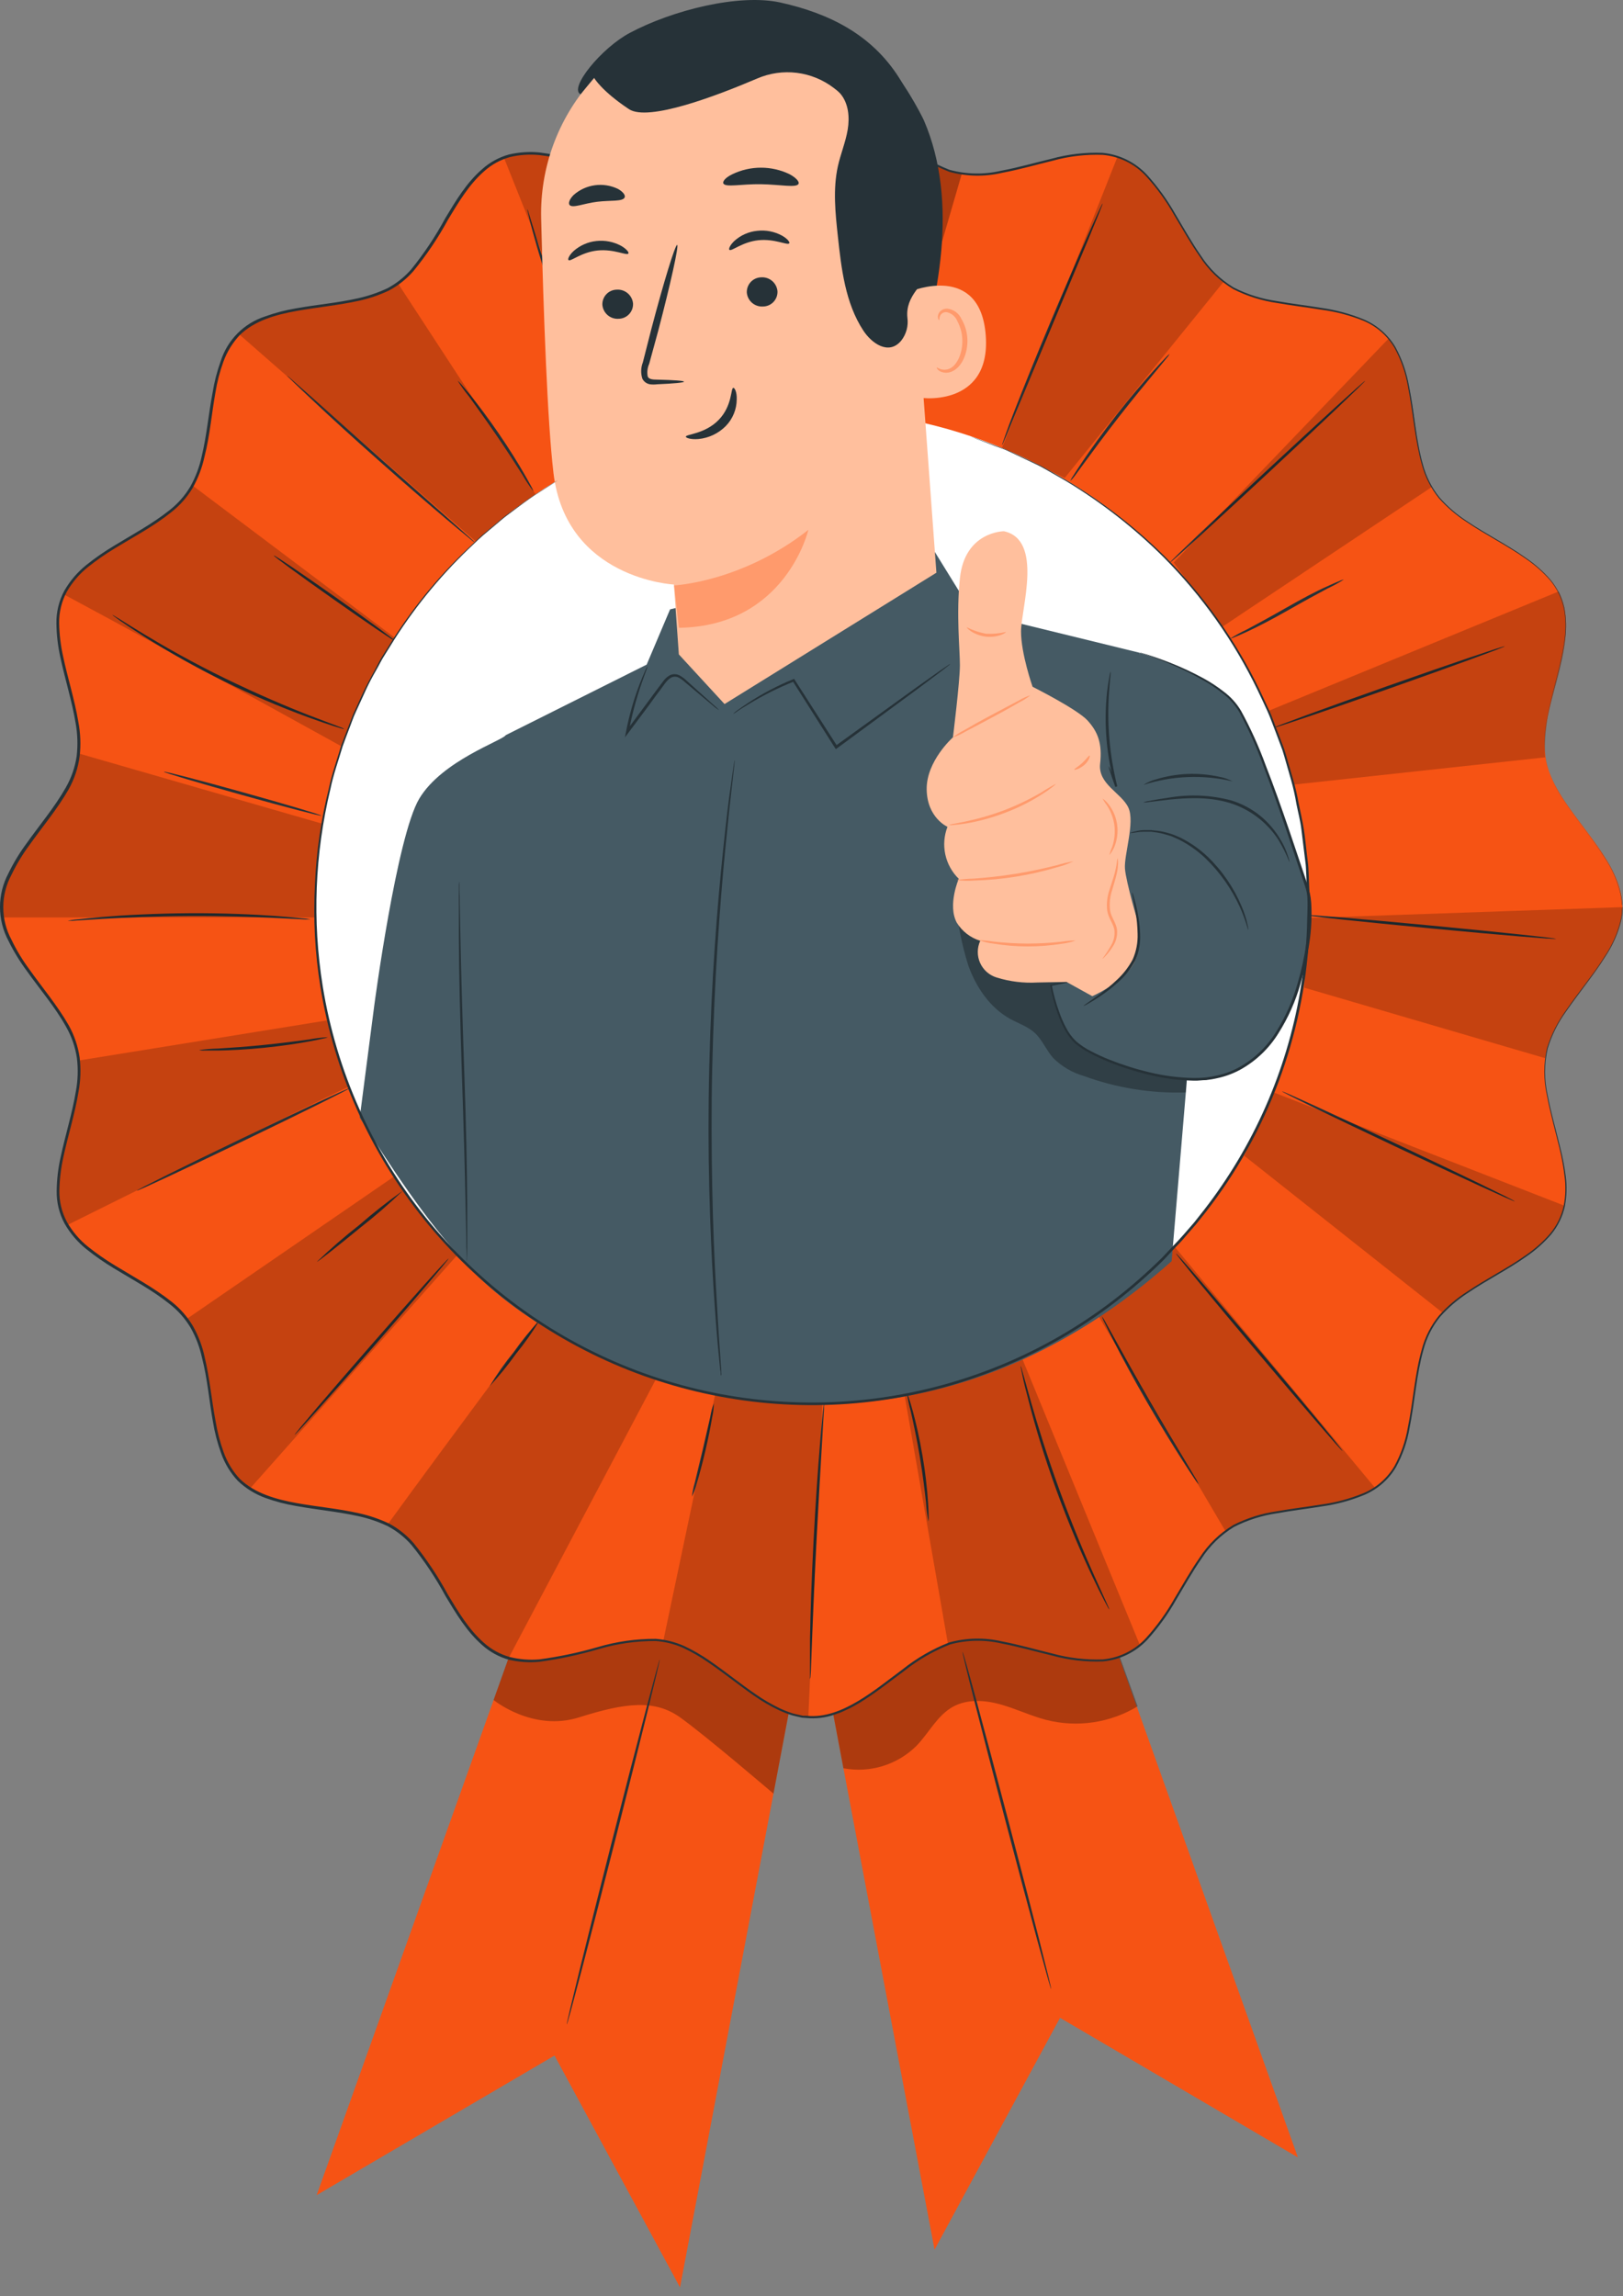 <svg width="147" height="208" viewBox="0 0 147 208" fill="none" xmlns="http://www.w3.org/2000/svg">
<rect x="0" y="0" width="147" height="208" fill="#808080" stroke="none"/>
<path d="M72.208 138.07L84.645 203.78L96.011 182.777L117.555 195.422L94.688 131.438L72.208 138.07Z" fill="#F65314"/>
<g opacity="0.3">
<path d="M76.391 160.172C77.576 160.396 78.796 160.328 79.948 159.974C81.1 159.621 82.149 158.993 83.004 158.145C84.139 156.975 84.893 155.379 86.32 154.596C87.604 153.892 89.186 153.991 90.598 154.383C92.011 154.774 93.34 155.424 94.752 155.79C96.146 156.146 97.597 156.22 99.02 156.009C100.443 155.798 101.81 155.306 103.04 154.561L99.451 144.598L82.796 142.516L74.865 152.058L76.391 160.172Z" fill="black"/>
</g>
<path d="M95.204 180.171C95.135 180.171 93.281 173.36 91.065 164.929C88.849 156.497 87.1 149.636 87.179 149.621C87.258 149.606 89.097 156.422 91.313 164.864C93.529 173.306 95.274 180.152 95.204 180.171Z" fill="#263238"/>
<path d="M74.028 141.484L61.591 207.194L50.224 186.196L28.681 198.837L51.548 134.852L74.028 141.484Z" fill="#F65314"/>
<g opacity="0.3">
<path d="M44.706 153.986C44.706 153.986 48.246 156.896 52.464 155.558C56.683 154.219 59.305 153.932 61.59 155.558C63.875 157.183 70.057 162.473 70.057 162.473L71.489 154.893L63.186 143.492L54.521 145.242L48.355 145.842L46.06 150.189L44.706 153.986Z" fill="black"/>
</g>
<path d="M146.949 82.174C146.949 86.888 140.926 90.948 140.044 95.404C139.137 99.994 143.132 106.047 141.382 110.275C139.633 114.503 132.46 116.02 129.917 119.842C127.374 123.664 128.712 130.822 125.456 134.084C122.199 137.345 115.046 135.972 111.214 138.545C107.382 141.118 105.945 148.226 101.647 150.01C97.424 151.76 91.371 147.765 86.776 148.672C82.315 149.554 78.26 155.577 73.546 155.577C68.832 155.577 64.767 149.554 60.311 148.672C55.721 147.765 49.668 151.76 45.44 150.01C41.211 148.261 39.7 141.088 35.878 138.545C32.056 136.002 24.898 137.34 21.631 134.084C18.365 130.827 19.743 123.674 17.17 119.842C14.597 116.01 7.489 114.573 5.709 110.275C3.93 105.977 7.955 99.999 7.048 95.404C6.165 90.943 0.138 86.888 0.138 82.174C0.138 77.46 6.165 73.395 7.048 68.939C7.955 64.349 3.955 58.296 5.709 54.068C7.464 49.839 14.632 48.322 17.17 44.506C19.708 40.689 18.375 33.526 21.631 30.259C24.888 26.992 32.041 28.371 35.878 25.798C39.714 23.225 41.142 16.117 45.44 14.337C49.737 12.558 55.716 16.583 60.311 15.676C64.772 14.793 68.832 8.766 73.546 8.766C78.26 8.766 82.32 14.793 86.776 15.676C91.366 16.583 97.419 12.582 101.647 14.337C105.945 16.117 107.392 23.26 111.214 25.798C115.036 28.336 122.194 27.002 125.456 30.259C128.717 33.516 127.344 40.669 129.917 44.506C132.49 48.342 139.598 49.77 141.382 54.068C143.167 58.365 139.137 64.344 140.044 68.939C140.926 73.395 146.949 77.445 146.949 82.174Z" fill="#F65314"/>
<path d="M56.371 41.019C56.371 41.019 56.317 40.954 56.238 40.816C56.158 40.677 56.035 40.454 55.901 40.211C55.608 39.685 55.207 38.912 54.731 37.95C53.774 36.027 52.535 33.321 51.34 30.267C50.145 27.213 49.228 24.378 48.629 22.336C48.331 21.3 48.103 20.462 47.959 19.857C47.895 19.59 47.84 19.362 47.801 19.183C47.775 19.106 47.762 19.026 47.761 18.945C47.8 19.017 47.83 19.094 47.85 19.173L48.054 19.832C48.247 20.442 48.5 21.265 48.802 22.261C49.447 24.309 50.393 27.119 51.578 30.193C52.763 33.266 53.982 35.948 54.894 37.891L55.99 40.186L56.282 40.81C56.318 40.877 56.348 40.947 56.371 41.019Z" fill="#263238"/>
<path d="M62.904 38.539C62.817 38.366 62.752 38.183 62.71 37.994C62.606 37.637 62.467 37.116 62.304 36.472C61.977 35.188 61.57 33.394 61.203 31.401C60.837 29.408 60.579 27.589 60.43 26.27C60.351 25.611 60.301 25.076 60.272 24.704C60.249 24.513 60.249 24.32 60.272 24.129C60.328 24.313 60.367 24.502 60.386 24.694L60.623 26.246C60.822 27.559 61.119 29.369 61.471 31.356C61.823 33.344 62.215 35.139 62.492 36.432C62.626 37.037 62.735 37.553 62.824 37.969C62.87 38.156 62.896 38.347 62.904 38.539Z" fill="#263238"/>
<path d="M74.43 37.391C74.355 37.391 74.172 31.83 74.018 24.974C73.864 18.119 73.795 12.552 73.864 12.547C73.934 12.542 74.122 18.104 74.276 24.969C74.43 31.835 74.499 37.391 74.43 37.391Z" fill="#263238"/>
<path d="M86.028 25.965C86.098 25.965 85.294 28.766 84.239 32.176C83.183 35.587 82.256 38.328 82.206 38.308C82.157 38.288 82.94 35.507 83.996 32.097C85.052 28.686 85.954 25.945 86.028 25.965Z" fill="#263238"/>
<path d="M90.758 40.336C90.768 40.254 90.79 40.174 90.823 40.098L91.046 39.444C91.244 38.879 91.541 38.066 91.938 37.064C92.716 35.081 93.827 32.311 95.096 29.287C96.365 26.263 97.544 23.542 98.412 21.579C98.838 20.627 99.19 19.844 99.458 19.259L99.75 18.634C99.825 18.495 99.864 18.421 99.874 18.426C99.856 18.504 99.831 18.58 99.8 18.654L99.547 19.298L98.58 21.653C97.733 23.666 96.598 26.382 95.334 29.391C94.07 32.4 92.949 35.116 92.107 37.134L91.14 39.483L90.867 40.118C90.84 40.195 90.803 40.268 90.758 40.336Z" fill="#263238"/>
<path d="M96.934 43.571C97.009 43.395 97.104 43.229 97.217 43.075C97.415 42.758 97.712 42.307 98.079 41.757C98.823 40.661 99.893 39.164 101.138 37.568C102.382 35.972 103.576 34.594 104.459 33.602C104.9 33.107 105.267 32.715 105.525 32.447C105.649 32.299 105.79 32.166 105.946 32.051C105.85 32.22 105.733 32.376 105.599 32.517C105.331 32.844 104.994 33.245 104.608 33.721C103.76 34.742 102.595 36.155 101.351 37.751C100.107 39.347 99.021 40.82 98.238 41.89L97.311 43.154C97.2 43.306 97.074 43.446 96.934 43.571Z" fill="#263238"/>
<path d="M105.966 50.955C105.917 50.905 109.843 47.178 114.725 42.632C119.608 38.087 123.613 34.443 123.648 34.493C123.683 34.542 119.776 38.275 114.889 42.821C110.001 47.366 106.016 51.009 105.966 50.955Z" fill="#263238"/>
<path d="M121.718 52.496C121.24 52.798 120.743 53.07 120.23 53.309C119.299 53.805 118.035 54.494 116.637 55.292C115.239 56.09 113.95 56.754 112.993 57.2C112.498 57.423 112.131 57.597 111.853 57.696C111.718 57.767 111.572 57.817 111.422 57.845C111.9 57.542 112.397 57.271 112.909 57.032C113.841 56.536 115.105 55.847 116.503 55.049C117.901 54.251 119.189 53.562 120.146 53.141C120.642 52.917 121.009 52.744 121.286 52.645C121.421 52.572 121.567 52.522 121.718 52.496Z" fill="#263238"/>
<path d="M136.288 58.541C136.313 58.61 131.643 60.316 125.878 62.353C120.113 64.39 115.389 65.981 115.369 65.917C115.349 65.853 120.009 64.142 125.779 62.105C131.549 60.068 136.263 58.477 136.288 58.541Z" fill="#263238"/>
<path d="M140.928 85.043C140.928 85.113 135.847 84.692 129.596 84.097C123.345 83.502 118.279 82.962 118.289 82.887C118.299 82.813 123.365 83.244 129.621 83.839C135.877 84.434 140.933 84.974 140.928 85.043Z" fill="#263238"/>
<path d="M137.195 108.819C137.165 108.884 132.421 106.703 126.602 103.957C120.782 101.21 116.088 98.925 116.118 98.861C116.148 98.796 120.891 100.972 126.711 103.724C132.53 106.475 137.225 108.755 137.195 108.819Z" fill="#263238"/>
<path d="M121.589 131.434C121.535 131.479 118.119 127.508 113.951 122.571C109.782 117.634 106.451 113.584 106.515 113.539C106.58 113.495 109.985 117.46 114.154 122.403C118.323 127.345 121.644 131.385 121.589 131.434Z" fill="#263238"/>
<path d="M108.563 134.449C108.409 134.277 108.271 134.091 108.152 133.894C107.899 133.527 107.542 132.986 107.116 132.317C106.253 130.974 105.098 129.095 103.879 126.988C102.659 124.882 101.618 122.939 100.904 121.536C100.543 120.827 100.25 120.252 100.062 119.85C99.95 119.646 99.857 119.432 99.784 119.211C99.924 119.396 100.047 119.593 100.151 119.801C100.389 120.237 100.696 120.792 101.068 121.451C101.836 122.844 102.907 124.768 104.122 126.874C105.336 128.981 106.466 130.87 107.289 132.233C107.676 132.887 108.003 133.428 108.256 133.854C108.38 134.04 108.483 134.24 108.563 134.449Z" fill="#263238"/>
<path d="M100.472 145.799C100.472 145.799 100.423 145.735 100.343 145.596L100.021 144.991C99.739 144.461 99.357 143.687 98.901 142.726C97.989 140.797 96.814 138.091 95.699 135.027C94.583 131.964 93.741 129.139 93.22 127.096C92.948 126.065 92.724 125.223 92.615 124.643C92.561 124.375 92.516 124.147 92.477 123.968C92.457 123.89 92.445 123.811 92.442 123.73C92.482 123.801 92.511 123.878 92.526 123.958L92.715 124.618C92.888 125.232 93.116 126.05 93.394 127.047C93.979 129.094 94.846 131.91 95.961 134.978C97.077 138.046 98.217 140.738 99.089 142.686L100.13 144.981C100.239 145.229 100.333 145.437 100.413 145.606C100.441 145.667 100.461 145.732 100.472 145.799Z" fill="#263238"/>
<path d="M84.086 137.82C83.979 137.25 83.907 136.674 83.873 136.095C83.759 135.03 83.575 133.557 83.308 131.946C83.04 130.335 82.728 128.888 82.49 127.842C82.334 127.282 82.215 126.712 82.133 126.137C82.207 126.275 82.263 126.421 82.301 126.573C82.4 126.86 82.524 127.277 82.668 127.797C82.951 128.833 83.288 130.276 83.56 131.907C83.798 133.288 83.963 134.682 84.056 136.08C84.091 136.616 84.111 137.072 84.111 137.354C84.123 137.51 84.115 137.667 84.086 137.82Z" fill="#263238"/>
<path d="M73.363 152.093C73.352 152.01 73.352 151.924 73.363 151.841C73.363 151.642 73.363 151.399 73.363 151.112C73.363 150.477 73.363 149.56 73.363 148.43C73.403 146.165 73.507 143.042 73.685 139.597C73.864 136.152 74.087 133.029 74.27 130.773C74.359 129.643 74.444 128.731 74.508 128.102C74.543 127.814 74.568 127.571 74.588 127.378C74.593 127.292 74.61 127.207 74.637 127.125C74.649 127.211 74.649 127.297 74.637 127.383C74.637 127.576 74.637 127.819 74.602 128.111C74.563 128.781 74.513 129.683 74.449 130.783C74.315 133.078 74.136 136.181 73.953 139.607C73.77 143.032 73.641 146.175 73.556 148.435C73.517 149.536 73.482 150.418 73.457 151.112C73.457 151.404 73.427 151.642 73.418 151.841C73.412 151.927 73.394 152.012 73.363 152.093Z" fill="#263238"/>
<path d="M64.65 127.125C64.646 127.552 64.596 127.978 64.501 128.394C64.372 129.167 64.164 130.233 63.891 131.398C63.619 132.563 63.331 133.614 63.103 134.372C63.004 134.787 62.86 135.189 62.672 135.572C62.716 135.148 62.801 134.73 62.925 134.323L63.639 131.348C63.896 130.233 64.134 129.222 64.323 128.374C64.391 127.948 64.501 127.53 64.65 127.125Z" fill="#263238"/>
<path d="M48.891 119.57C48.242 120.644 47.518 121.671 46.725 122.644C45.998 123.667 45.204 124.643 44.351 125.563C44.999 124.489 45.722 123.462 46.517 122.49C47.241 121.464 48.034 120.488 48.891 119.57Z" fill="#263238"/>
<path d="M40.627 114.004C40.677 114.049 37.603 117.663 33.757 122.07C29.91 126.476 26.743 130.001 26.688 129.966C26.634 129.931 29.712 126.308 33.559 121.901C37.405 117.494 40.573 113.955 40.627 114.004Z" fill="#263238"/>
<path d="M36.489 107.855C35.273 109.028 33.997 110.136 32.667 111.177C30.511 112.951 28.726 114.349 28.701 114.295C29.918 113.125 31.193 112.018 32.523 110.978C33.792 109.872 35.115 108.829 36.489 107.855Z" fill="#263238"/>
<path d="M31.65 98.576C31.68 98.64 27.397 100.772 22.078 103.329C16.759 105.887 12.432 107.915 12.397 107.85C12.363 107.786 16.65 105.659 21.969 103.096C27.288 100.534 31.62 98.511 31.65 98.576Z" fill="#263238"/>
<path d="M29.706 93.949C29.564 94.012 29.414 94.055 29.26 94.078C28.967 94.147 28.546 94.237 28.026 94.331C26.98 94.529 25.522 94.747 23.906 94.911C22.29 95.075 20.818 95.144 19.752 95.159C19.222 95.159 18.791 95.159 18.493 95.159C18.338 95.169 18.183 95.154 18.032 95.114C18.601 95.036 19.174 94.991 19.747 94.98C20.808 94.916 22.27 94.817 23.881 94.653C25.492 94.49 26.945 94.301 27.996 94.157C28.56 94.048 29.132 93.978 29.706 93.949Z" fill="#263238"/>
<path d="M28.136 83.271C27.847 83.295 27.557 83.295 27.268 83.271L24.909 83.152C22.926 83.053 20.17 82.964 17.131 82.979C14.092 82.993 11.336 83.117 9.349 83.236L6.994 83.38C6.706 83.413 6.416 83.423 6.126 83.41C6.408 83.342 6.695 83.299 6.984 83.281C7.539 83.216 8.342 83.137 9.334 83.053C11.316 82.889 14.082 82.741 17.126 82.721C20.17 82.701 22.931 82.825 24.923 82.969C25.915 83.043 26.723 83.112 27.278 83.172C27.566 83.185 27.852 83.218 28.136 83.271Z" fill="#263238"/>
<path d="M29.108 73.887C29.108 73.956 25.881 73.118 21.94 72.018C17.999 70.918 14.822 69.976 14.841 69.906C14.861 69.837 18.068 70.67 22.009 71.77C25.95 72.871 29.128 73.817 29.108 73.887Z" fill="#263238"/>
<path d="M31.185 66.04C31.105 66.036 31.026 66.019 30.952 65.991L30.293 65.793C29.727 65.614 28.91 65.337 27.913 64.975C25.31 64.019 22.758 62.927 20.27 61.703C17.782 60.478 15.361 59.121 13.017 57.638C12.12 57.068 11.401 56.592 10.916 56.25L10.36 55.849C10.236 55.755 10.172 55.705 10.177 55.695C10.252 55.725 10.323 55.764 10.39 55.809L10.975 56.166C11.471 56.483 12.204 56.934 13.112 57.485C14.931 58.585 17.479 60.038 20.384 61.45C23.288 62.863 25.995 64.013 27.978 64.786C28.969 65.168 29.767 65.47 30.327 65.678L30.967 65.921C31.043 65.955 31.116 65.995 31.185 66.04Z" fill="#263238"/>
<path d="M35.849 58.106C35.809 58.161 33.301 56.466 30.248 54.314C27.194 52.163 24.75 50.373 24.795 50.314C24.84 50.255 27.343 51.955 30.401 54.106C33.46 56.258 35.889 58.062 35.849 58.106Z" fill="#263238"/>
<path d="M25.99 34.031C25.99 34.031 26.06 34.071 26.179 34.165L26.674 34.601L28.503 36.217L34.506 41.576L40.534 46.905L42.358 48.526L42.854 48.977C42.914 49.026 42.967 49.082 43.013 49.145C43.013 49.145 42.943 49.11 42.819 49.016L42.324 48.605C41.872 48.243 41.233 47.708 40.445 47.043C38.868 45.715 36.717 43.856 34.363 41.769C32.008 39.682 29.901 37.759 28.414 36.351C27.661 35.647 27.056 35.077 26.64 34.671L26.169 34.205C26.05 34.096 25.98 34.036 25.99 34.031Z" fill="#263238"/>
<path d="M41.45 34.48C41.45 34.48 41.584 34.59 41.787 34.822C41.99 35.056 42.282 35.398 42.624 35.814C43.313 36.676 44.231 37.896 45.182 39.284C46.134 40.672 46.932 41.971 47.482 42.927C47.76 43.423 47.978 43.795 48.117 44.067C48.203 44.203 48.269 44.35 48.315 44.504C47.952 44.031 47.621 43.534 47.324 43.016C46.734 42.084 45.911 40.811 44.964 39.423C44.017 38.035 43.125 36.81 42.486 35.923C42.112 35.463 41.766 34.981 41.45 34.48Z" fill="#263238"/>
<g opacity="0.2">
<path d="M21.637 30.26L43.205 49.141L48.563 44.853L36.052 25.68C36.052 25.68 35.09 26.384 32.582 27.097C30.188 27.786 23.074 27.97 21.637 30.26Z" fill="black"/>
</g>
<g opacity="0.2">
<path d="M45.645 14.287L56.174 40.644L62.905 38.537L60.66 15.675C60.66 15.675 59.505 15.948 56.932 15.621C54.439 15.303 48.396 12.939 45.645 14.287Z" fill="black"/>
</g>
<g opacity="0.3">
<path d="M73.72 8.767L74.429 37.389L80.734 37.691L87.118 15.722C85.792 15.458 84.53 14.936 83.406 14.185C81.225 12.787 76.773 8.534 73.72 8.767Z" fill="black"/>
</g>
<g opacity="0.2">
<path d="M101.222 14.18L90.757 40.566L96.438 43.287L110.838 25.511C109.756 24.598 108.833 23.511 108.107 22.294C106.749 20.098 104.409 15.057 101.222 14.18Z" fill="black"/>
</g>
<g opacity="0.2">
<path d="M125.797 30.637L106.306 50.96L110.648 56.815L129.693 44.105C129.066 42.95 128.642 41.696 128.439 40.397C127.983 37.919 127.919 33.418 125.797 30.637Z" fill="black"/>
</g>
<g opacity="0.2">
<path d="M141.185 53.57L114.938 64.372L117.114 71.078L139.951 68.6C139.951 68.6 139.807 67.896 140.109 65.323C140.397 62.83 143.034 57.258 141.185 53.57Z" fill="black"/>
</g>
<g opacity="0.2">
<path d="M147 82.168L118.383 83.159L118.145 89.47L139.956 95.854C140.101 94.946 140.392 94.067 140.818 93.252C142.444 90.218 147 85.935 147 82.168Z" fill="black"/>
</g>
<g opacity="0.2">
<path d="M141.719 109.223L115.373 98.957L112.711 104.702L130.64 118.894C131.583 117.992 132.626 117.2 133.748 116.535C135.93 115.142 141.115 112.886 141.719 109.223Z" fill="black"/>
</g>
<g opacity="0.2">
<path d="M102.972 108.824L96.449 114.277C96.944 114.773 105.634 129.564 110.993 138.695C111.062 138.635 111.135 138.579 111.211 138.527C114.735 136.167 121.011 137.114 124.55 134.779L102.972 108.824Z" fill="black"/>
<path d="M90.987 119.172L81.251 122.493L85.861 148.924C86.16 148.818 86.467 148.734 86.778 148.671C91.368 147.764 97.421 151.759 101.649 150.009C102.228 149.761 102.766 149.427 103.245 149.018L90.987 119.172Z" fill="black"/>
<path d="M73.211 155.565L74.763 121.035L66.336 118.898L60.075 148.64L60.303 148.68C64.665 149.528 68.636 155.268 73.211 155.565Z" fill="black"/>
<path d="M52.045 115.176C52.045 115.176 40.921 130.077 35.102 138.097C35.371 138.233 35.632 138.383 35.885 138.548C39.707 141.106 41.149 148.229 45.447 150.014C45.645 150.093 45.848 150.157 46.052 150.217L61.592 120.802L52.045 115.176Z" fill="black"/>
<path d="M40.629 103.176L16.905 119.479C16.994 119.598 17.093 119.712 17.172 119.836C19.75 123.683 18.377 130.816 21.634 134.078C21.934 134.373 22.267 134.634 22.625 134.856C31.008 125.408 46.057 108.445 46.602 107.855L40.629 103.176Z" fill="black"/>
<path d="M35.191 91.531L7.139 96.062C7.59 100.563 4.041 106.244 5.711 110.269C5.812 110.515 5.933 110.752 6.073 110.978C15.888 106.09 36.395 95.923 37.248 95.869L35.191 91.531Z" fill="black"/>
<path d="M33.659 75.903L7.144 68.254C7.119 68.482 7.089 68.71 7.05 68.933C6.167 73.394 0.14 77.454 0.14 82.168C0.141 82.482 0.168 82.795 0.219 83.105H32.583L33.659 75.903Z" fill="black"/>
<path d="M5.82 53.863C15.734 59.172 35.101 69.914 35.101 69.914L39.87 60.858L17.474 44.004C17.375 44.177 17.281 44.356 17.172 44.5C14.649 48.262 7.744 49.729 5.82 53.863Z" fill="black"/>
</g>
<path d="M146.95 82.171L146.92 81.854C146.908 81.543 146.865 81.234 146.791 80.932C146.503 79.743 145.999 78.618 145.304 77.611C144.452 76.243 143.163 74.711 141.834 72.773C141.084 71.742 140.508 70.595 140.129 69.377C139.807 67.956 139.807 66.481 140.129 65.06C140.407 63.548 140.858 61.991 141.249 60.341C141.641 58.69 142.008 56.905 141.641 55.081C141.433 54.158 141.011 53.297 140.407 52.568C139.759 51.826 139.02 51.17 138.206 50.615C136.56 49.445 134.667 48.513 132.857 47.294C131.921 46.69 131.071 45.963 130.329 45.133C129.601 44.231 129.072 43.185 128.778 42.064C128.143 39.809 127.999 37.4 127.519 34.99C127.308 33.764 126.895 32.581 126.294 31.491C125.642 30.393 124.653 29.536 123.474 29.047C122.256 28.558 120.982 28.225 119.682 28.056C118.368 27.837 117.02 27.684 115.671 27.446C114.29 27.247 112.95 26.823 111.706 26.192C110.472 25.45 109.426 24.432 108.652 23.218C107.829 22.038 107.12 20.769 106.367 19.515C105.645 18.232 104.781 17.034 103.789 15.946C102.768 14.845 101.374 14.161 99.878 14.027C98.35 13.971 96.822 14.15 95.348 14.558C93.861 14.92 92.334 15.361 90.772 15.653C89.194 16.025 87.547 15.995 85.984 15.564C84.46 14.966 83.034 14.142 81.755 13.12C80.432 12.129 79.143 11.137 77.73 10.255C76.318 9.373 74.717 8.733 73.051 8.922H72.739C72.635 8.922 72.535 8.966 72.436 8.986C72.233 9.036 72.025 9.07 71.827 9.13C71.427 9.257 71.037 9.409 70.657 9.586C69.89 9.95 69.154 10.377 68.456 10.86C67.048 11.851 65.715 12.932 64.267 13.913C63.547 14.418 62.784 14.859 61.987 15.232C61.17 15.597 60.297 15.817 59.404 15.881C57.616 15.893 55.835 15.64 54.12 15.133C52.393 14.64 50.632 14.277 48.851 14.047C47.962 13.96 47.064 14.02 46.194 14.226C45.328 14.466 44.529 14.904 43.859 15.505C42.491 16.699 41.539 18.305 40.588 19.881C39.689 21.532 38.639 23.095 37.45 24.551C36.821 25.272 36.065 25.872 35.219 26.321C34.356 26.729 33.45 27.038 32.518 27.243C30.654 27.654 28.75 27.828 26.872 28.165C24.993 28.502 23.075 29.032 21.716 30.351C21.061 31.049 20.555 31.874 20.229 32.775C19.901 33.683 19.66 34.621 19.51 35.575C19.163 37.489 19.015 39.452 18.519 41.38C18.306 42.359 17.95 43.301 17.463 44.176C16.95 45.043 16.277 45.805 15.48 46.421C13.914 47.68 12.134 48.612 10.429 49.653C9.575 50.167 8.755 50.737 7.975 51.358C7.2 51.978 6.547 52.738 6.052 53.599C5.58 54.476 5.341 55.459 5.358 56.454C5.376 57.455 5.494 58.451 5.71 59.428C6.127 61.411 6.756 63.359 7.093 65.377C7.293 66.412 7.333 67.472 7.212 68.52C7.071 69.564 6.735 70.573 6.221 71.494C5.185 73.303 3.836 74.894 2.642 76.58C2.028 77.41 1.494 78.296 1.046 79.227C0.554 80.134 0.297 81.15 0.297 82.181C0.297 83.213 0.554 84.228 1.046 85.135C1.493 86.066 2.028 86.952 2.642 87.783C3.836 89.468 5.185 91.059 6.221 92.868C6.726 93.772 7.062 94.759 7.212 95.783C7.338 96.817 7.305 97.863 7.113 98.886C6.781 100.924 6.151 102.877 5.73 104.859C5.515 105.837 5.397 106.833 5.378 107.834C5.358 108.83 5.596 109.815 6.067 110.694C6.558 111.557 7.209 112.319 7.985 112.939C8.765 113.561 9.585 114.13 10.439 114.645C12.144 115.686 13.909 116.627 15.495 117.877C16.291 118.494 16.963 119.256 17.478 120.122C17.969 120.994 18.325 121.935 18.534 122.913C19 124.846 19.159 126.809 19.525 128.722C19.679 129.676 19.922 130.614 20.249 131.523C20.567 132.424 21.064 133.25 21.711 133.952C23.084 135.286 25.018 135.816 26.872 136.153C28.726 136.49 30.654 136.649 32.518 137.075C33.451 137.28 34.359 137.59 35.224 137.997C36.068 138.447 36.824 139.047 37.455 139.767C38.632 141.225 39.672 142.788 40.563 144.436C41.515 146.012 42.466 147.619 43.834 148.813C44.503 149.412 45.3 149.85 46.164 150.092C47.041 150.314 47.95 150.387 48.851 150.31C50.629 150.071 52.387 149.702 54.11 149.205C55.826 148.693 57.609 148.439 59.399 148.451C60.292 148.519 61.165 148.74 61.982 149.106C62.778 149.48 63.541 149.921 64.262 150.424C65.71 151.416 67.038 152.511 68.451 153.473C69.146 153.959 69.881 154.387 70.647 154.752C71.027 154.928 71.418 155.08 71.817 155.208C72.02 155.262 72.223 155.302 72.426 155.351L72.734 155.416H73.041C74.712 155.604 76.318 154.92 77.725 154.082C79.133 153.245 80.427 152.189 81.746 151.217C83.026 150.195 84.453 149.372 85.979 148.774C87.543 148.346 89.189 148.315 90.767 148.684C92.329 148.982 93.836 149.423 95.343 149.785C96.819 150.188 98.348 150.367 99.878 150.315C101.373 150.176 102.763 149.491 103.784 148.392C104.773 147.299 105.637 146.1 106.362 144.818C107.111 143.569 107.819 142.3 108.642 141.115C109.421 139.903 110.467 138.885 111.701 138.141C112.945 137.509 114.285 137.087 115.666 136.892C117.02 136.649 118.363 136.495 119.677 136.282C120.978 136.105 122.253 135.763 123.469 135.266C124.647 134.775 125.636 133.918 126.289 132.822C126.886 131.731 127.298 130.548 127.509 129.322C128.004 126.913 128.133 124.499 128.773 122.244C129.064 121.123 129.593 120.078 130.324 119.18C131.064 118.347 131.914 117.62 132.852 117.019C134.662 115.8 136.555 114.868 138.196 113.698C139.013 113.144 139.755 112.486 140.402 111.74C141.005 111.013 141.426 110.153 141.631 109.232C141.804 108.341 141.829 107.428 141.705 106.53C141.603 105.669 141.447 104.814 141.24 103.972C140.843 102.321 140.397 100.765 140.119 99.253C139.797 97.832 139.797 96.357 140.119 94.936C140.5 93.719 141.076 92.572 141.824 91.54C143.168 89.602 144.462 88.07 145.294 86.702C145.99 85.695 146.494 84.57 146.781 83.381C146.856 83.079 146.899 82.77 146.91 82.459L146.94 82.146C146.94 82.146 146.94 82.251 146.94 82.459C146.931 82.771 146.891 83.081 146.821 83.386C146.539 84.584 146.034 85.719 145.334 86.732C144.486 88.11 143.202 89.646 141.864 91.585C141.12 92.609 140.553 93.75 140.184 94.96C139.861 96.366 139.861 97.827 140.184 99.233C140.461 100.72 140.912 102.292 141.314 103.942C141.53 104.791 141.695 105.652 141.81 106.52C141.933 107.43 141.908 108.354 141.735 109.256C141.528 110.199 141.1 111.079 140.486 111.824C139.833 112.578 139.085 113.245 138.26 113.807C136.605 114.987 134.716 115.923 132.917 117.138C131.998 117.735 131.164 118.454 130.438 119.274C129.722 120.159 129.205 121.186 128.921 122.288C128.292 124.519 128.153 126.928 127.667 129.352C127.458 130.597 127.04 131.799 126.433 132.906C125.763 134.035 124.748 134.917 123.538 135.424C122.31 135.929 121.022 136.275 119.706 136.455C118.388 136.673 117.039 136.827 115.696 137.07C114.332 137.265 113.009 137.682 111.78 138.304C110.581 139.032 109.564 140.024 108.806 141.204C107.993 142.379 107.284 143.643 106.531 144.902C105.801 146.198 104.93 147.408 103.933 148.511C102.879 149.647 101.442 150.354 99.898 150.494C98.347 150.555 96.795 150.376 95.298 149.963C93.786 149.601 92.279 149.165 90.733 148.873C89.188 148.511 87.579 148.54 86.048 148.957C84.546 149.549 83.141 150.363 81.879 151.371C80.566 152.338 79.272 153.379 77.844 154.251C77.473 154.449 77.121 154.682 76.734 154.846C76.541 154.935 76.352 155.029 76.159 155.109L75.559 155.322C74.746 155.601 73.882 155.702 73.026 155.619L72.704 155.594C72.6 155.594 72.496 155.55 72.387 155.53C72.179 155.48 71.965 155.441 71.762 155.381C71.35 155.254 70.948 155.098 70.558 154.915C69.78 154.546 69.034 154.113 68.327 153.621C66.904 152.63 65.571 151.549 64.138 150.573C63.427 150.079 62.676 149.645 61.893 149.274C61.101 148.922 60.254 148.709 59.389 148.645C57.622 148.637 55.864 148.889 54.17 149.393C52.428 149.905 50.65 150.285 48.851 150.528C47.932 150.618 47.004 150.556 46.105 150.345C45.204 150.094 44.373 149.639 43.676 149.016C42.268 147.782 41.306 146.161 40.355 144.58C39.473 142.944 38.441 141.394 37.271 139.95C36.662 139.252 35.93 138.672 35.11 138.24C34.265 137.838 33.377 137.536 32.463 137.338C30.619 136.931 28.721 136.758 26.827 136.416C25.873 136.257 24.936 136.011 24.026 135.682C23.104 135.344 22.261 134.821 21.548 134.145C20.871 133.423 20.353 132.567 20.026 131.632C19.691 130.709 19.444 129.756 19.287 128.787C18.94 126.859 18.792 124.896 18.296 122.992C18.09 122.039 17.743 121.121 17.265 120.271C16.763 119.43 16.107 118.692 15.332 118.095C13.795 116.86 12.02 115.928 10.31 114.882C9.447 114.362 8.62 113.786 7.832 113.157C7.03 112.515 6.357 111.726 5.849 110.833C5.359 109.919 5.114 108.895 5.135 107.858C5.147 106.833 5.267 105.811 5.492 104.81C5.913 102.827 6.543 100.844 6.87 98.862C7.057 97.863 7.089 96.841 6.964 95.833C6.814 94.831 6.478 93.866 5.973 92.987C4.981 91.203 3.613 89.622 2.409 87.921C1.781 87.074 1.232 86.172 0.768 85.225C0.264 84.282 0 83.23 0 82.161C0 81.093 0.264 80.04 0.768 79.098C1.226 78.154 1.77 77.254 2.394 76.411C3.598 74.711 4.942 73.13 5.953 71.35C6.458 70.47 6.794 69.503 6.944 68.5C7.06 67.491 7.027 66.47 6.845 65.471C6.513 63.488 5.884 61.505 5.462 59.523C5.241 58.523 5.123 57.503 5.11 56.479C5.091 55.442 5.338 54.418 5.829 53.505C6.341 52.615 7.013 51.829 7.812 51.185C8.598 50.555 9.427 49.979 10.29 49.46C12.001 48.414 13.76 47.477 15.312 46.248C16.086 45.651 16.74 44.912 17.24 44.072C17.715 43.219 18.061 42.3 18.266 41.345C18.727 39.442 18.886 37.484 19.258 35.556C19.413 34.586 19.658 33.634 19.991 32.71C20.29 31.765 20.811 30.905 21.509 30.201C22.207 29.498 23.064 28.971 24.006 28.665C24.916 28.336 25.853 28.09 26.807 27.932C28.701 27.59 30.599 27.436 32.443 27.015C33.356 26.811 34.243 26.508 35.09 26.113C35.907 25.677 36.638 25.096 37.247 24.397C38.416 22.953 39.448 21.403 40.33 19.767C41.282 18.186 42.243 16.565 43.656 15.336C44.357 14.704 45.195 14.244 46.105 13.993C47.004 13.784 47.932 13.722 48.851 13.809C50.639 14.048 52.407 14.419 54.14 14.92C55.833 15.428 57.592 15.682 59.36 15.673C60.216 15.605 61.054 15.39 61.838 15.039C62.624 14.673 63.375 14.238 64.084 13.74C65.521 12.748 66.855 11.663 68.277 10.696C68.983 10.203 69.729 9.77 70.508 9.402C70.898 9.221 71.298 9.063 71.708 8.932C71.916 8.872 72.129 8.837 72.337 8.788L72.65 8.718H72.972C73.828 8.638 74.691 8.739 75.505 9.016L76.105 9.229C76.298 9.308 76.486 9.402 76.68 9.492C77.071 9.66 77.423 9.888 77.79 10.086C79.222 10.959 80.511 12 81.83 12.966C83.09 13.974 84.493 14.787 85.994 15.381C87.524 15.8 89.134 15.829 90.678 15.465C92.225 15.177 93.732 14.741 95.243 14.379C96.741 13.968 98.292 13.787 99.844 13.844C101.387 13.986 102.823 14.692 103.879 15.827C104.877 16.931 105.75 18.143 106.481 19.44C107.234 20.695 107.938 21.963 108.751 23.133C109.508 24.316 110.525 25.31 111.726 26.038C112.954 26.663 114.277 27.08 115.642 27.272C116.985 27.515 118.333 27.669 119.652 27.887C120.967 28.07 122.254 28.416 123.484 28.918C124.694 29.425 125.71 30.305 126.383 31.431C126.989 32.54 127.406 33.741 127.618 34.986C128.113 37.41 128.242 39.819 128.867 42.049C129.154 43.15 129.671 44.177 130.384 45.063C131.108 45.887 131.942 46.607 132.862 47.205C134.662 48.419 136.555 49.356 138.206 50.536C139.03 51.098 139.778 51.764 140.432 52.518C141.046 53.262 141.476 54.14 141.686 55.081C141.858 55.985 141.884 56.911 141.76 57.822C141.646 58.689 141.481 59.548 141.264 60.395C140.868 62.051 140.412 63.602 140.134 65.109C139.812 66.515 139.812 67.976 140.134 69.382C140.503 70.593 141.071 71.734 141.815 72.758C143.148 74.701 144.432 76.228 145.284 77.611C145.984 78.624 146.488 79.759 146.772 80.957C146.841 81.261 146.881 81.572 146.891 81.884C146.95 82.062 146.95 82.171 146.95 82.171Z" fill="#263238"/>
<path d="M59.756 150.309C59.825 150.309 57.996 157.744 55.671 166.875C53.346 176.006 51.403 183.397 51.334 183.382C51.264 183.367 53.094 175.946 55.419 166.811C57.743 157.675 59.706 150.269 59.756 150.309Z" fill="#263238"/>
<path d="M73.546 127.167C98.399 127.167 118.546 107.02 118.546 82.168C118.546 57.315 98.399 37.168 73.546 37.168C48.693 37.168 28.546 57.315 28.546 82.168C28.546 107.02 48.693 127.167 73.546 127.167Z" fill="white"/>
<path d="M45.836 66.576C45.217 67.195 41.806 73.402 41.494 78.522C41.182 83.643 41.92 112.383 41.92 112.383L42.054 114.292C50.154 123.765 79.598 137.862 106.118 114.242L107.606 96.561L103.228 59.13L88.01 55.408L84.446 49.633L60.692 55.195L58.571 60.201L45.836 66.576Z" fill="#455A64"/>
<path d="M82.816 34.579C83.862 30.688 84.888 26.772 85.25 22.762C85.612 18.751 85.28 14.607 83.683 10.909C83.441 10.349 81.433 6.607 80.828 6.701C80.397 6.765 81.696 10.285 81.498 10.667C79.589 14.369 79.242 18.717 79.792 22.846C80.36 26.856 81.374 30.79 82.816 34.574" fill="#263238"/>
<path d="M82.419 19.21C82.23 9.113 76.193 0.81 66.105 1.281L65.173 1.38C60.661 1.856 56.494 4.012 53.5 7.421C50.505 10.829 48.904 15.24 49.014 19.775C49.232 28.524 49.579 38.191 50.129 42.84C51.264 52.462 61.034 52.948 61.034 52.948L61.485 59.278L65.624 63.774L84.813 51.877L82.419 19.21Z" fill="#FFBF9D"/>
<path d="M61.06 53.027C61.06 53.027 67.172 52.745 73.215 47.996C73.215 47.996 71.192 56.725 61.486 56.869L61.06 53.027Z" fill="#FF9A6C"/>
<path d="M54.56 27.626C54.594 27.988 54.77 28.322 55.048 28.556C55.326 28.79 55.685 28.904 56.047 28.875C56.224 28.871 56.398 28.831 56.559 28.759C56.719 28.686 56.864 28.582 56.984 28.453C57.104 28.324 57.197 28.172 57.258 28.006C57.318 27.84 57.345 27.664 57.336 27.488C57.301 27.126 57.126 26.793 56.848 26.56C56.57 26.326 56.211 26.211 55.849 26.238C55.673 26.242 55.498 26.281 55.337 26.354C55.176 26.426 55.031 26.53 54.911 26.66C54.791 26.789 54.698 26.941 54.638 27.107C54.577 27.273 54.551 27.45 54.56 27.626Z" fill="#263238"/>
<path d="M51.497 23.562C51.685 23.721 52.647 22.843 54.129 22.69C55.611 22.536 56.771 23.186 56.915 22.962C56.984 22.878 56.776 22.571 56.266 22.273C55.579 21.899 54.793 21.745 54.015 21.832C53.245 21.912 52.52 22.233 51.943 22.749C51.522 23.151 51.403 23.488 51.497 23.562Z" fill="#263238"/>
<path d="M67.642 26.514C67.676 26.876 67.851 27.21 68.13 27.444C68.408 27.677 68.767 27.792 69.129 27.763C69.306 27.759 69.48 27.719 69.64 27.647C69.801 27.574 69.946 27.47 70.066 27.341C70.186 27.211 70.279 27.059 70.34 26.894C70.4 26.728 70.427 26.552 70.418 26.375C70.384 26.013 70.209 25.679 69.931 25.444C69.653 25.21 69.294 25.094 68.931 25.121C68.754 25.126 68.581 25.166 68.42 25.24C68.259 25.313 68.114 25.417 67.994 25.547C67.874 25.677 67.781 25.829 67.721 25.995C67.66 26.161 67.634 26.338 67.642 26.514Z" fill="#263238"/>
<path d="M66.067 22.633C66.255 22.796 67.222 21.914 68.699 21.76C70.176 21.607 71.346 22.256 71.485 22.038C71.554 21.949 71.351 21.641 70.841 21.349C70.152 20.972 69.364 20.818 68.585 20.908C67.814 20.984 67.088 21.305 66.513 21.825C66.097 22.221 65.978 22.563 66.067 22.633Z" fill="#263238"/>
<path d="M61.952 34.572C61.952 34.487 61.015 34.423 59.503 34.388C59.121 34.388 58.755 34.353 58.665 34.101C58.591 33.714 58.637 33.314 58.799 32.956L59.612 29.981C60.733 25.718 61.501 22.229 61.332 22.184C61.164 22.139 60.108 25.56 58.988 29.828L58.224 32.827C58.038 33.303 58.023 33.829 58.185 34.314C58.252 34.443 58.349 34.555 58.466 34.641C58.584 34.727 58.72 34.784 58.864 34.809C59.079 34.836 59.297 34.836 59.513 34.809C61.025 34.745 61.957 34.656 61.952 34.572Z" fill="#263238"/>
<path d="M66.419 35.134C66.177 35.134 66.345 36.749 65.091 38.038C63.837 39.327 62.117 39.327 62.117 39.555C62.117 39.654 62.528 39.828 63.257 39.768C64.195 39.68 65.073 39.264 65.735 38.593C66.368 37.945 66.723 37.075 66.727 36.17C66.751 35.49 66.528 35.114 66.419 35.134Z" fill="#263238"/>
<path d="M65.516 16.616C65.705 17.003 67.162 16.656 68.922 16.686C70.682 16.715 72.139 17.038 72.327 16.651C72.412 16.467 72.129 16.116 71.519 15.783C70.71 15.391 69.823 15.188 68.924 15.188C68.025 15.188 67.138 15.391 66.329 15.783C65.705 16.081 65.432 16.433 65.516 16.616Z" fill="#263238"/>
<path d="M51.593 18.574C51.885 18.881 52.871 18.425 54.096 18.276C55.32 18.128 56.386 18.276 56.574 17.89C56.664 17.706 56.465 17.394 55.98 17.116C55.329 16.799 54.598 16.682 53.881 16.78C53.164 16.878 52.491 17.186 51.95 17.667C51.563 18.058 51.459 18.42 51.593 18.574Z" fill="#263238"/>
<path d="M82.384 26.434C82.543 26.345 88.799 23.777 89.284 30.4C89.77 37.023 83.053 36.12 83.009 35.932C82.964 35.744 82.384 26.434 82.384 26.434Z" fill="#FFBF9D"/>
<path d="M84.843 33.282C84.873 33.282 84.962 33.352 85.165 33.426C85.448 33.524 85.757 33.508 86.028 33.382C86.707 33.074 87.213 31.924 87.158 30.73C87.135 30.161 86.984 29.605 86.717 29.104C86.639 28.902 86.514 28.722 86.352 28.58C86.189 28.437 85.995 28.336 85.785 28.286C85.651 28.259 85.511 28.281 85.392 28.347C85.272 28.413 85.18 28.52 85.131 28.648C85.051 28.841 85.106 28.97 85.071 28.985C85.037 29 84.922 28.881 84.952 28.608C84.978 28.44 85.06 28.287 85.185 28.172C85.357 28.022 85.582 27.945 85.81 27.959C86.085 27.991 86.347 28.095 86.57 28.259C86.794 28.423 86.971 28.642 87.084 28.895C87.409 29.447 87.593 30.07 87.619 30.71C87.674 32.043 87.084 33.342 86.132 33.684C85.959 33.749 85.773 33.775 85.588 33.758C85.404 33.742 85.225 33.684 85.066 33.59C84.868 33.441 84.823 33.292 84.843 33.282Z" fill="#FF9A6C"/>
<path d="M52.588 8.538C51.483 8.013 54.472 4.339 57.05 2.976C60.911 0.919 66.909 -0.583 70.642 0.22C75.138 1.212 78.945 3.145 81.418 7.021C83.892 10.898 85.027 15.522 85.196 20.117C85.245 21.52 85.196 22.988 84.521 24.217C83.694 25.739 81.978 26.775 82.187 28.787C82.236 29.151 82.213 29.52 82.117 29.875C82.022 30.229 81.857 30.56 81.632 30.849C80.501 32.218 78.945 31.102 78.186 29.932C76.565 27.454 76.204 24.356 75.886 21.392C75.658 19.29 75.435 17.138 75.886 15.076C76.134 13.951 76.59 12.875 76.779 11.74C76.967 10.605 76.853 9.341 76.1 8.469C75.924 8.286 75.731 8.12 75.525 7.973C74.549 7.224 73.392 6.75 72.172 6.598C70.952 6.447 69.713 6.623 68.585 7.11C64.941 8.667 58.71 11.046 56.965 9.886C54.462 8.221 53.808 7.051 53.808 7.051L52.588 8.538Z" fill="#263238"/>
<path d="M45.837 66.578C45.455 67.109 40.037 68.908 37.98 72.333C35.923 75.758 33.891 91.135 33.891 91.135L32.582 101.237C35.16 105.312 38.62 110.71 42.288 114.517L45.837 66.578Z" fill="#455A64"/>
<g opacity="0.3">
<path d="M86.548 81.402C86.694 83.475 87.087 85.524 87.718 87.504C88.427 89.452 89.671 91.286 91.49 92.293C92.248 92.709 93.106 92.987 93.745 93.582C94.385 94.176 94.772 95.138 95.391 95.837C96.166 96.606 97.123 97.167 98.172 97.468C101.125 98.551 104.258 99.055 107.402 98.955C107.501 97.894 107.506 93.998 107.605 92.932L86.548 81.402Z" fill="black"/>
</g>
<path d="M103.229 59.129C103.229 59.129 110.06 61.151 112.062 64.061C114.065 66.971 117.609 78.253 118.338 80.345C119.067 82.437 118.427 87.285 117.064 90.755C115.701 94.225 113.331 97.243 109.242 97.694C105.152 98.145 98.688 95.786 97.231 94.225C95.774 92.663 95.174 89.208 95.174 89.208C96.99 88.89 98.781 88.441 100.532 87.865" fill="#455A64"/>
<path d="M100.533 87.9L100.449 87.934L100.191 88.028C99.963 88.108 99.621 88.222 99.17 88.356C97.867 88.745 96.543 89.063 95.204 89.307L95.259 89.233C95.425 90.085 95.659 90.922 95.958 91.736C96.121 92.198 96.318 92.647 96.548 93.08C96.783 93.542 97.093 93.962 97.465 94.324C97.885 94.684 98.347 94.99 98.843 95.236C99.366 95.511 99.904 95.757 100.454 95.975C101.634 96.446 102.846 96.831 104.082 97.125C105.417 97.452 106.784 97.627 108.157 97.645C108.515 97.648 108.872 97.632 109.228 97.596C109.587 97.554 109.942 97.492 110.294 97.407C111.014 97.245 111.705 96.976 112.346 96.609C113.679 95.838 114.799 94.746 115.603 93.432C116.453 92.067 117.103 90.588 117.536 89.04C117.889 87.85 118.152 86.635 118.324 85.406C118.508 84.216 118.568 83.01 118.502 81.808C118.463 81.229 118.345 80.659 118.15 80.112C117.962 79.557 117.779 79.007 117.6 78.462L116.534 75.274C115.831 73.202 115.137 71.244 114.443 69.425C113.833 67.732 113.099 66.087 112.247 64.503C111.853 63.829 111.327 63.242 110.7 62.778C110.154 62.343 109.574 61.954 108.965 61.613C107.987 61.055 106.976 60.558 105.936 60.126C105.084 59.774 104.41 59.526 103.954 59.362L103.433 59.179C103.371 59.162 103.311 59.139 103.255 59.109C103.317 59.117 103.379 59.133 103.438 59.154L103.968 59.313C104.434 59.461 105.118 59.694 105.981 60.031C107.029 60.445 108.051 60.924 109.039 61.464C109.659 61.805 110.251 62.194 110.809 62.629C111.454 63.102 111.997 63.701 112.405 64.389C113.277 65.981 114.026 67.639 114.646 69.346C115.355 71.16 116.054 73.123 116.762 75.195C117.114 76.231 117.471 77.297 117.838 78.382C118.022 78.922 118.205 79.473 118.388 80.028C118.592 80.593 118.717 81.183 118.76 81.783C118.831 83.003 118.772 84.228 118.587 85.436C118.411 86.678 118.145 87.906 117.789 89.109C117.346 90.684 116.678 92.186 115.806 93.57C114.979 94.92 113.827 96.04 112.455 96.827C111.794 97.203 111.08 97.479 110.338 97.645C109.977 97.731 109.611 97.796 109.243 97.838C108.876 97.838 108.509 97.903 108.152 97.888C106.76 97.863 105.374 97.68 104.023 97.343C102.776 97.044 101.553 96.651 100.365 96.168C99.811 95.944 99.27 95.691 98.744 95.409C98.234 95.154 97.757 94.836 97.326 94.463C96.942 94.083 96.624 93.642 96.384 93.159C96.154 92.72 95.957 92.264 95.794 91.796C95.504 90.967 95.277 90.117 95.115 89.253V89.189H95.18C96.924 88.886 98.263 88.544 99.17 88.296L100.201 88.004L100.464 87.929C100.503 87.9 100.533 87.895 100.533 87.9Z" fill="#263238"/>
<path d="M113.069 84.247C113.02 84.247 112.861 83.404 112.291 82.145C111.542 80.508 110.497 79.024 109.208 77.768C108.494 77.088 107.686 76.514 106.809 76.063L106.209 75.795C106.011 75.706 105.802 75.666 105.614 75.602C105.257 75.49 104.89 75.413 104.519 75.374L104.271 75.339H103.597C103.364 75.336 103.131 75.356 102.903 75.399C102.703 75.439 102.501 75.46 102.298 75.463C102.486 75.385 102.682 75.33 102.883 75.299C103.114 75.234 103.352 75.199 103.592 75.195H104.038H104.281L104.538 75.225C104.923 75.252 105.303 75.318 105.674 75.423C105.882 75.475 106.087 75.538 106.288 75.612L106.913 75.879C107.822 76.329 108.658 76.913 109.391 77.614C110.709 78.887 111.753 80.415 112.46 82.105C112.586 82.393 112.695 82.687 112.787 82.988C112.863 83.213 112.926 83.444 112.975 83.677C113.025 83.863 113.056 84.054 113.069 84.247Z" fill="#263238"/>
<path d="M116.796 78.115C116.515 77.394 116.17 76.699 115.765 76.038C114.738 74.47 113.2 73.306 111.413 72.742C109.316 72.103 107.279 72.301 105.856 72.435L104.156 72.638C103.95 72.675 103.741 72.693 103.531 72.692C103.727 72.616 103.932 72.564 104.141 72.539C104.538 72.459 105.132 72.355 105.836 72.256C107.715 71.928 109.643 72.009 111.487 72.494C112.497 72.798 113.435 73.304 114.243 73.981C114.905 74.544 115.471 75.21 115.919 75.954C116.225 76.442 116.47 76.967 116.647 77.516C116.72 77.709 116.77 77.91 116.796 78.115Z" fill="#263238"/>
<path d="M111.647 70.779C108.975 70.149 106.181 70.259 103.567 71.096C103.91 70.873 104.286 70.705 104.682 70.601C105.62 70.312 106.592 70.146 107.572 70.105C108.553 70.07 109.534 70.16 110.492 70.373C110.895 70.45 111.284 70.587 111.647 70.779Z" fill="#263238"/>
<path d="M100.593 60.836C100.632 60.836 100.533 61.535 100.454 62.655C100.246 65.525 100.494 68.409 101.188 71.201L101.009 71.26C100.806 70.691 100.647 70.225 100.543 69.897C100.478 69.738 100.432 69.572 100.404 69.402C100.505 69.556 100.585 69.722 100.642 69.897C100.776 70.21 100.96 70.666 101.188 71.231L101.009 71.285C100.617 69.914 100.356 68.508 100.231 67.087C100.101 65.617 100.114 64.138 100.271 62.67C100.335 62.11 100.409 61.679 100.469 61.346C100.485 61.171 100.527 60.999 100.593 60.836Z" fill="#263238"/>
<path d="M90.931 48.121C90.931 48.121 87.387 48.121 86.941 52.379C86.599 55.651 86.941 58.823 86.941 60.261C86.941 61.698 86.311 66.789 86.311 66.789C86.311 66.789 83.892 68.936 83.932 71.513C83.972 74.091 85.816 74.894 85.816 74.894C85.507 75.693 85.439 76.564 85.62 77.402C85.802 78.239 86.225 79.004 86.837 79.603C86.837 79.603 85.811 81.977 86.653 83.569C87.139 84.36 87.897 84.947 88.785 85.219C88.64 85.532 88.563 85.873 88.561 86.219C88.558 86.564 88.63 86.906 88.771 87.221C88.912 87.536 89.119 87.818 89.378 88.046C89.637 88.275 89.942 88.445 90.272 88.545C91.463 88.914 92.71 89.067 93.955 88.996L96.602 88.947L98.932 90.236C98.932 90.236 102.927 88.496 103.027 86.141L103.131 83.787C103.131 83.787 101.986 79.92 101.891 78.681C101.797 77.442 102.813 74.482 102.199 73.154C101.584 71.826 99.438 71.042 99.641 69.188C99.844 67.334 99.438 66.303 98.516 65.277C97.594 64.251 93.524 62.209 93.524 62.209C93.524 62.209 92.478 59.235 92.478 57.197C92.478 55.16 94.515 48.899 90.931 48.121Z" fill="#FFBF9D"/>
<path d="M93.32 62.98C93.015 63.23 92.683 63.443 92.329 63.615C91.704 63.982 90.841 64.468 89.85 64.993C88.859 65.519 87.996 65.984 87.371 66.307C87.034 66.511 86.675 66.677 86.301 66.802C86.604 66.55 86.937 66.335 87.292 66.163C87.917 65.796 88.779 65.31 89.771 64.785C90.762 64.259 91.625 63.793 92.249 63.471C92.586 63.267 92.945 63.102 93.32 62.98Z" fill="#FF9A6C"/>
<path d="M95.65 70.996C95.65 70.996 95.551 71.11 95.338 71.274C95.042 71.506 94.734 71.723 94.416 71.923C93.369 72.594 92.256 73.155 91.095 73.599C89.933 74.049 88.729 74.381 87.501 74.59C87.005 74.664 86.644 74.709 86.381 74.724C86.243 74.749 86.102 74.749 85.964 74.724C85.964 74.684 86.539 74.605 87.451 74.412C88.654 74.159 89.836 73.814 90.986 73.38C92.133 72.936 93.244 72.403 94.307 71.784C94.741 71.499 95.189 71.236 95.65 70.996Z" fill="#FF9A6C"/>
<path d="M98.694 68.443C98.758 68.468 98.624 68.939 98.198 69.301C97.772 69.663 97.316 69.772 97.301 69.707C97.286 69.643 97.653 69.454 98.025 69.107C98.396 68.76 98.624 68.413 98.694 68.443Z" fill="#FF9A6C"/>
<path d="M97.232 78.012C96.755 78.243 96.257 78.426 95.745 78.557C94.525 78.92 93.283 79.203 92.027 79.405C90.771 79.609 89.502 79.729 88.23 79.761C87.702 79.802 87.172 79.786 86.648 79.712C87.169 79.638 87.694 79.595 88.22 79.583C89.211 79.514 90.525 79.385 91.987 79.152C93.449 78.919 94.753 78.617 95.695 78.379C96.2 78.227 96.713 78.104 97.232 78.012Z" fill="#FF9A6C"/>
<path d="M100.473 77.441C100.548 77.182 100.639 76.929 100.746 76.682C100.942 76.077 101.008 75.436 100.939 74.803C100.86 74.171 100.643 73.564 100.304 73.024C100.144 72.808 99.996 72.583 99.863 72.35C99.863 72.325 100.146 72.508 100.458 72.92C100.859 73.463 101.112 74.102 101.192 74.773C101.272 75.444 101.176 76.124 100.914 76.746C100.711 77.198 100.498 77.441 100.473 77.441Z" fill="#FF9A6C"/>
<path d="M97.429 85.189C97.023 85.338 96.6 85.438 96.17 85.486C95.141 85.649 94.1 85.73 93.057 85.729C92.012 85.727 90.97 85.639 89.939 85.466C89.509 85.418 89.086 85.316 88.68 85.164C89.111 85.172 89.54 85.213 89.964 85.288C90.991 85.404 92.024 85.465 93.057 85.471C94.089 85.469 95.12 85.413 96.145 85.303C96.57 85.231 96.999 85.193 97.429 85.189Z" fill="#FF9A6C"/>
<path d="M91.124 57.242C91.124 57.271 90.961 57.405 90.629 57.524C90.192 57.67 89.727 57.718 89.27 57.663C88.812 57.608 88.372 57.452 87.982 57.207C87.684 57.014 87.546 56.845 87.565 56.82C88.113 57.096 88.697 57.292 89.3 57.405C89.913 57.438 90.527 57.383 91.124 57.242Z" fill="#FF9A6C"/>
<path d="M101.206 77.727C101.251 77.849 101.271 77.978 101.266 78.108C101.266 78.461 101.224 78.812 101.142 79.154C101.048 79.585 100.884 80.086 100.725 80.641C100.533 81.222 100.471 81.838 100.542 82.446C100.626 83.075 101.097 83.581 101.172 84.22C101.222 84.761 101.084 85.302 100.78 85.752C100.595 86.05 100.381 86.329 100.14 86.585C99.972 86.768 99.868 86.857 99.853 86.847C99.838 86.838 100.195 86.411 100.621 85.663C100.878 85.241 100.987 84.746 100.934 84.255C100.874 83.715 100.398 83.209 100.284 82.49C100.209 81.844 100.282 81.19 100.497 80.577C100.671 80.017 100.849 79.526 100.963 79.09C101.078 78.642 101.159 78.186 101.206 77.727Z" fill="#FF9A6C"/>
<path d="M102.54 80.836C102.621 80.981 102.678 81.138 102.709 81.302C102.798 81.604 102.917 82.05 103.026 82.606C103.161 83.259 103.24 83.922 103.264 84.588C103.307 85.422 103.154 86.254 102.818 87.017C102.428 87.749 101.911 88.405 101.291 88.956C100.798 89.405 100.273 89.817 99.72 90.19C99.249 90.512 98.852 90.75 98.575 90.904C98.438 90.996 98.29 91.069 98.134 91.122C98.109 91.087 98.704 90.71 99.621 90.041C100.153 89.654 100.659 89.234 101.138 88.782C101.727 88.243 102.22 87.608 102.595 86.903C102.913 86.174 103.063 85.383 103.036 84.588C103.024 83.932 102.965 83.278 102.858 82.63C102.664 81.525 102.501 80.846 102.54 80.836Z" fill="#263238"/>
<path d="M65.14 64.334C64.934 64.213 64.741 64.07 64.565 63.908L63.078 62.664L62.047 61.796C61.871 61.631 61.674 61.49 61.462 61.375C61.359 61.322 61.245 61.295 61.13 61.295C61.014 61.295 60.901 61.322 60.798 61.375C60.371 61.598 60.084 62.143 59.722 62.599C59.36 63.055 59.003 63.591 58.627 64.086C58.032 64.889 57.452 65.658 56.921 66.371L56.599 66.798L56.703 66.272C56.987 64.798 57.4 63.352 57.938 61.95C58.136 61.454 58.314 61.028 58.433 60.755C58.489 60.609 58.564 60.47 58.656 60.344C58.622 60.495 58.574 60.643 58.513 60.785C58.408 61.068 58.255 61.479 58.076 62.004C57.592 63.413 57.212 64.857 56.941 66.322L56.718 66.223L58.418 63.933L59.514 62.446L60.039 61.747C60.206 61.498 60.431 61.294 60.694 61.152C60.831 61.091 60.981 61.063 61.131 61.069C61.282 61.075 61.429 61.115 61.561 61.186C61.786 61.313 61.995 61.468 62.181 61.647L63.172 62.54L64.62 63.843C64.806 63.993 64.98 64.157 65.14 64.334Z" fill="#263238"/>
<path d="M86.069 60.142C86.011 60.207 85.947 60.265 85.876 60.316L85.291 60.772L83.105 62.412L75.813 67.781L75.704 67.86L75.629 67.746C75.57 67.657 75.51 67.558 75.446 67.463L71.788 61.684L71.922 61.728C70.512 62.288 69.152 62.966 67.857 63.756C67.391 64.038 67.029 64.251 66.781 64.435C66.661 64.525 66.531 64.604 66.394 64.668C66.5 64.558 66.616 64.46 66.742 64.375C66.98 64.202 67.331 63.949 67.792 63.647C69.071 62.814 70.425 62.104 71.837 61.525L71.922 61.49L71.971 61.565C73.047 63.235 74.311 65.213 75.664 67.325C75.729 67.419 75.788 67.518 75.847 67.607L75.659 67.573L83.001 62.269L85.231 60.687L85.846 60.271C85.99 60.177 86.064 60.132 86.069 60.142Z" fill="#263238"/>
<path d="M41.58 79.859C41.602 79.974 41.612 80.09 41.609 80.206C41.609 80.464 41.609 80.796 41.634 81.198C41.634 82.095 41.679 83.349 41.703 84.886C41.763 87.999 41.887 92.321 42.05 97.055C42.214 101.789 42.308 106.112 42.318 109.23C42.318 110.791 42.318 112.05 42.318 112.923C42.318 113.334 42.318 113.671 42.293 113.914C42.299 114.032 42.29 114.15 42.269 114.266C42.261 114.149 42.261 114.031 42.269 113.914C42.269 113.661 42.269 113.324 42.239 112.923C42.239 112.02 42.199 110.766 42.169 109.235C42.115 106.117 41.986 101.799 41.827 97.06C41.669 92.321 41.57 88.004 41.56 84.886C41.56 83.329 41.56 82.065 41.56 81.198C41.56 80.781 41.56 80.449 41.56 80.206C41.559 80.09 41.565 79.975 41.58 79.859Z" fill="#263238"/>
<path d="M65.304 124.633C65.287 124.588 65.277 124.541 65.274 124.494C65.274 124.385 65.274 124.246 65.229 124.073C65.19 123.681 65.135 123.141 65.071 122.452C64.932 121.044 64.773 118.982 64.615 116.478C64.456 113.975 64.322 110.941 64.238 107.6C64.154 104.259 64.144 100.576 64.238 96.695C64.332 92.814 64.505 89.16 64.734 85.824C64.962 82.488 65.229 79.484 65.497 76.971C65.765 74.458 65.993 72.421 66.211 71.023C66.31 70.334 66.384 69.798 66.439 69.412C66.469 69.238 66.488 69.099 66.508 68.99C66.511 68.943 66.521 68.896 66.538 68.852C66.546 68.899 66.546 68.948 66.538 68.995C66.538 69.104 66.513 69.243 66.498 69.417C66.454 69.803 66.394 70.344 66.315 71.033C66.146 72.44 65.928 74.473 65.685 76.981C65.442 79.489 65.19 82.498 64.977 85.834C64.763 89.17 64.6 92.844 64.51 96.7C64.421 100.557 64.446 104.23 64.51 107.571C64.575 110.912 64.699 113.916 64.838 116.439C64.977 118.962 65.1 121.009 65.209 122.417C65.254 123.106 65.294 123.651 65.319 124.043C65.319 124.216 65.319 124.355 65.343 124.464C65.335 124.521 65.321 124.578 65.304 124.633Z" fill="#263238"/>
<path d="M50.532 43.5L50.007 43.847L48.46 44.838C47.776 45.28 46.973 45.909 46.031 46.603C45.535 46.96 45.079 47.391 44.544 47.828L43.736 48.507C43.458 48.745 43.196 49.002 42.913 49.275C40.172 51.832 37.763 54.725 35.745 57.885L34.863 59.303C34.551 59.774 34.313 60.294 34.025 60.79C33.738 61.286 33.455 61.821 33.197 62.366C32.94 62.912 32.702 63.472 32.434 64.037C32.31 64.319 32.171 64.597 32.052 64.889C31.933 65.182 31.829 65.479 31.715 65.782C31.492 66.377 31.254 66.976 31.036 67.596C30.669 68.85 30.203 70.119 29.926 71.472C28.513 77.328 28.277 83.405 29.232 89.352C30.475 97.01 33.681 104.216 38.539 110.265C43.397 116.314 49.74 121.001 56.95 123.868C64.159 126.734 71.989 127.683 79.674 126.622C87.36 125.56 94.639 122.524 100.801 117.81C102.357 116.615 103.837 115.323 105.233 113.944L106.224 112.893C106.561 112.546 106.888 112.194 107.215 111.822L108.157 110.737C108.455 110.36 108.747 109.983 109.044 109.612C113.528 103.836 116.52 97.045 117.754 89.838C118.044 88.165 118.241 86.477 118.344 84.782C118.393 83.944 118.393 83.116 118.423 82.303C118.453 81.49 118.364 80.663 118.334 79.855C118.334 79.453 118.299 79.047 118.284 78.645C118.269 78.244 118.195 77.852 118.155 77.456C118.056 76.667 117.962 75.884 117.868 75.111C117.774 74.338 117.571 73.584 117.422 72.831C117.298 72.083 117.132 71.344 116.926 70.615L116.311 68.468C116.215 68.116 116.098 67.77 115.96 67.432C115.831 67.09 115.702 66.748 115.578 66.411C115.315 65.742 115.082 65.058 114.8 64.428C114.517 63.799 114.21 63.16 113.917 62.54C111.761 58.058 108.869 53.97 105.361 50.445C102.704 47.804 99.738 45.492 96.528 43.559L94.635 42.474C94.349 42.306 94.054 42.154 93.752 42.018L92.919 41.621L91.432 40.917C90.986 40.689 90.545 40.56 90.173 40.422L88.448 39.758L87.863 39.52L88.458 39.733L90.188 40.377C90.565 40.526 91.006 40.655 91.457 40.873L92.944 41.567L93.782 41.963C94.085 42.096 94.382 42.245 94.669 42.41L96.568 43.49C99.799 45.411 102.783 47.718 105.456 50.361C108.985 53.883 111.897 57.973 114.071 62.461C114.363 63.09 114.661 63.72 114.963 64.364C115.266 65.008 115.459 65.688 115.746 66.347L116.133 67.368C116.271 67.708 116.389 68.055 116.485 68.409C116.693 69.123 116.901 69.837 117.11 70.565C117.324 71.297 117.498 72.04 117.63 72.791C117.779 73.544 117.957 74.278 118.086 75.076C118.215 75.874 118.274 76.642 118.374 77.436C118.418 77.832 118.483 78.229 118.507 78.63C118.532 79.032 118.542 79.438 118.557 79.845C118.587 80.658 118.631 81.476 118.651 82.323C118.671 83.171 118.626 83.984 118.572 84.802C118.065 93.876 114.81 102.581 109.238 109.76L108.336 110.89L107.384 111.986C107.077 112.358 106.744 112.715 106.392 113.062L105.401 114.122C103.997 115.51 102.507 116.808 100.94 118.009C94.748 122.742 87.435 125.79 79.714 126.856C71.993 127.922 64.128 126.969 56.885 124.091C49.642 121.212 43.268 116.506 38.385 110.431C33.503 104.356 30.277 97.119 29.024 89.427C28.521 86.326 28.354 83.18 28.528 80.043C28.653 77.15 29.07 74.277 29.772 71.467C30.05 70.109 30.521 68.84 30.887 67.576C31.11 66.962 31.353 66.357 31.581 65.757C31.695 65.46 31.809 65.162 31.919 64.865C32.028 64.567 32.181 64.295 32.305 64.007C32.568 63.442 32.801 62.887 33.074 62.337C33.346 61.786 33.639 61.276 33.911 60.755C34.184 60.235 34.442 59.719 34.754 59.243L35.646 57.826C37.675 54.661 40.102 51.77 42.868 49.225C43.151 48.963 43.414 48.695 43.691 48.457L44.504 47.778C45.04 47.347 45.496 46.92 45.991 46.563C46.958 45.869 47.751 45.25 48.44 44.814L50.002 43.822C50.339 43.604 50.532 43.5 50.532 43.5Z" fill="#263238"/>
</svg>
